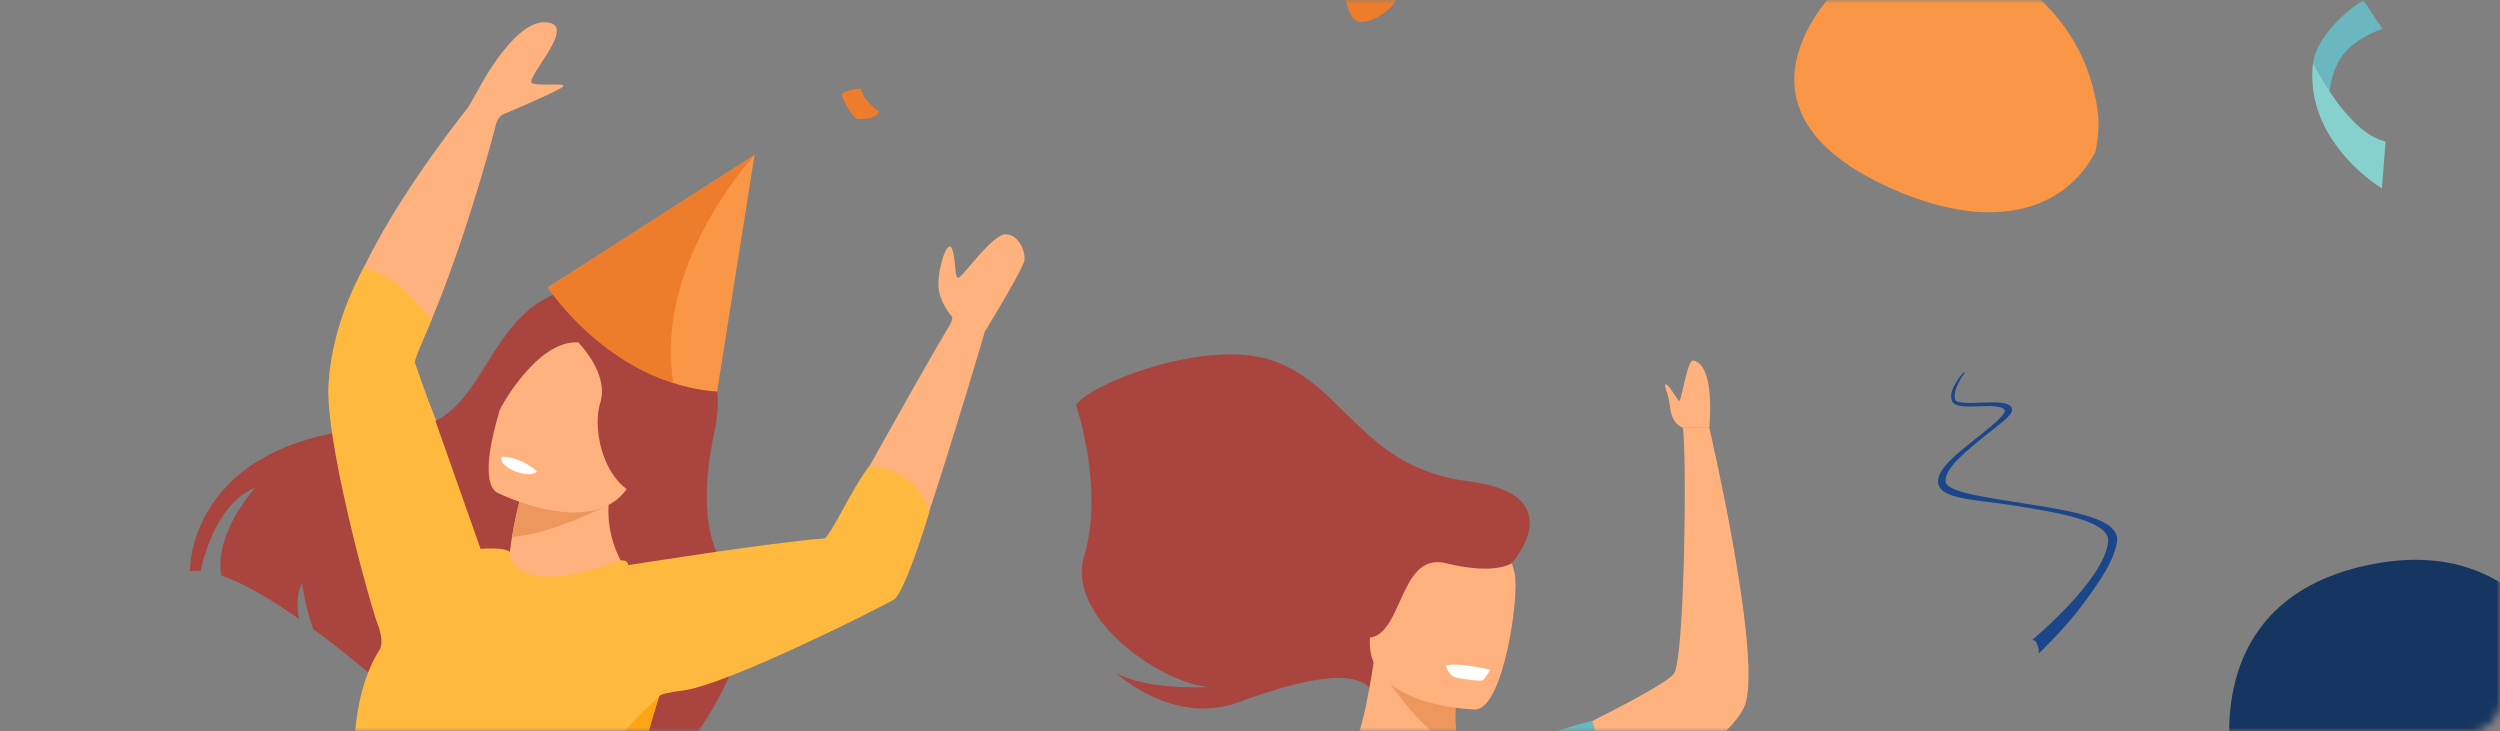 <svg width="335" height="98" viewBox="0 0 335 98" fill="none" xmlns="http://www.w3.org/2000/svg">
<rect x="0" y="0" width="335" height="98" fill="#808080" stroke="none"/>
<mask id="mask0" mask-type="alpha" maskUnits="userSpaceOnUse" x="0" y="0" width="335" height="98">
<rect width="335" height="98" rx="4" fill="#C4C4C4"/>
</mask>
<g mask="url(#mask0)">
<path d="M202.579 75.467C202.579 75.467 210.845 66.243 196.722 64.484C182.599 62.726 180.181 51.591 170.473 48.301C161.487 45.249 145.651 51.605 144.195 54.295C144.195 54.295 148.002 65.48 145.283 74.499C142.564 83.517 157.975 93.085 163.411 91.995C163.411 91.995 153.982 92.771 149.491 90.128C149.491 90.128 157.108 97.34 165.946 94.106C174.784 90.871 182.749 89.112 184.141 93.301C185.533 97.49 202.579 75.467 202.579 75.467Z" fill="#AA443E"/>
<path d="M181.028 100.142C181.692 99.958 182.398 97.512 182.964 94.893C183.644 91.745 184.135 88.357 184.135 88.357L187.164 88.416L195.252 88.571L195.915 88.585C195.55 90.189 195.292 91.815 195.143 93.453C194.906 95.639 194.97 97.846 195.333 100.014C195.653 101.678 196.169 102.716 196.699 102.982C197.145 103.185 180.247 100.044 181.028 100.142Z" fill="#FFB27D"/>
<path d="M195.335 100.013C190.315 98.781 184.135 88.362 184.135 88.362C185.133 88.127 186.175 88.147 187.164 88.42C189.93 89.089 192.959 91.194 195.14 93.458C194.905 95.641 194.971 97.847 195.335 100.013Z" fill="#ED975D"/>
<path d="M197.703 95.072C197.703 95.072 183.265 94.811 183.563 85.868C183.862 76.924 182.205 70.871 191.436 70.658C200.668 70.444 202.347 73.917 202.974 76.927C203.602 79.937 201.479 94.909 197.703 95.072Z" fill="#FFB27D"/>
<path d="M200.141 102.992C200.141 102.992 222.923 92.45 224.332 90.231C225.74 88.012 226.053 61.104 225.509 57.315H229.045C229.045 57.315 235.937 86.902 233.942 94.115C231.948 101.327 203.462 116.307 203.462 116.307L200.141 102.992Z" fill="#FFB27D"/>
<path d="M222.374 152.709C215.006 143.225 210.692 130.431 208.151 120.389L208.084 120.111C219.136 112.358 213.358 96.615 213.358 96.615C208.55 97.592 197.146 102.244 197.129 102.249C197.129 102.249 193.057 107.72 187.251 106.91C181.444 106.1 180.175 99.62 180.172 99.603C180.153 99.603 174.374 98.435 170.91 99.603C168.805 100.313 155.248 111.512 155.156 112.594C155.064 113.676 159.746 125.745 169.025 127.715C167.996 158.493 177.113 202.337 177.113 202.337C202.252 204.492 222.068 190.458 231.497 182.072C233.63 180.212 235.642 178.219 237.521 176.105C237.521 176.105 231.24 164.127 222.374 152.709Z" fill="#6BB7BF"/>
<path d="M193.729 89.157C193.729 89.157 194.091 90.544 195.045 90.78C195.999 91.015 198.489 91.334 198.715 91.143C198.941 90.952 199.714 89.756 199.714 89.756C199.714 89.756 195.725 88.752 193.729 89.157Z" fill="white"/>
<path d="M225.509 57.321C225.509 57.321 223.992 56.938 223.763 54.414C223.612 52.724 222.857 51.59 223.205 51.504C223.554 51.418 224.586 53.301 224.973 53.723C225.302 54.073 226.061 48.175 226.878 48.311C227.695 48.447 229.642 49.44 229.054 57.329L225.509 57.321Z" fill="#FFB27D"/>
<path d="M202.579 75.466C202.579 75.466 200.439 77.111 193.729 75.466C187.019 73.821 188.11 86.942 182.261 85.319C176.413 83.697 167.056 65.568 180.167 65.296C193.277 65.024 200.59 67.64 202.579 75.466Z" fill="#AA443E"/>
<path d="M287.077 134.187C287.077 134.187 297.187 138.101 306.29 127.987C306.078 128.309 299.909 137.735 294.63 139.441C295.31 139.916 295.966 140.415 296.599 140.925C299.309 143.097 301.675 145.483 304.327 146.903C310.911 150.429 316.562 152.055 321.339 152.238C325.846 150.227 328.443 145.894 329.904 142.126C330.61 141.572 331.298 141.034 331.99 140.501C331.794 144.668 330.103 148.627 327.224 151.661C333.758 149.996 337.936 145.003 339.944 138.759C340.067 138.379 340.178 137.996 340.284 137.61C340.343 137.402 340.399 137.194 340.446 136.983C340.809 135.525 341.062 134.041 341.202 132.545C341.697 127.189 340.97 121.791 339.077 116.752C338.99 116.525 338.901 116.3 338.798 116.081V116.053C338.058 114.219 337.138 112.462 336.051 110.808C334.098 107.856 333.755 103.978 334.204 100.047C335.183 91.448 339.936 82.609 339.936 82.609C339.285 81.653 338.514 80.784 337.64 80.024C334.62 77.305 328.462 73.644 318.218 75.538C302.628 78.398 297.237 89.436 299.036 103.038C300.835 116.639 300.431 124.511 290.025 128.084L289.916 128.12C287.2 129.08 286.252 131.918 287.077 134.187Z" fill="#163560"/>
<path d="M354.238 83.089C354.238 83.089 358.723 76.098 351.385 72.442C339.055 66.295 338.578 82.795 334.894 83.943C331.21 85.092 326.868 92.476 331.33 97.611C335.792 102.746 341.554 101.528 342.751 104.127C343.947 106.726 347.902 105.478 347.623 104.543C347.517 104.182 346.552 103.655 346.011 102.296C345.712 101.547 346.527 100.707 346.226 100.693C343.269 100.582 341.498 96.096 344.675 96.421C347.852 96.745 349.171 93.724 349.037 92.476C348.903 91.228 345.869 88.348 348.686 86.742C351.502 85.136 352.64 85.236 354.238 83.089Z" fill="#163560"/>
<path d="M309.855 147.495C309.855 147.495 319.998 148.433 321.685 147.772C323.373 147.112 326.647 144.646 329.896 142.124C330.601 141.57 331.29 141.031 331.982 140.499C335.239 137.963 338.07 135.783 338.65 135.891C338.694 135.902 338.735 135.924 338.768 135.955C339.111 136.232 339.52 137.303 339.928 138.754C340.996 142.563 342.047 148.946 341.86 149.947C341.855 149.977 341.844 150.006 341.83 150.033C341.406 150.627 334.994 155.842 332.202 158.097C331.421 158.735 330.919 159.135 330.919 159.135L331.106 159.232L331.594 159.476C332.077 159.717 332.799 160.072 333.72 160.508C335.834 161.507 338.977 162.919 342.558 164.289C348.928 166.736 356.681 169.046 362.432 168.647C362.847 168.619 363.252 168.578 363.645 168.519C363.645 168.519 362.702 163.104 364.063 160.719C365.424 158.333 374.541 136.432 374.94 134.829C375.3 133.4 375.425 131.411 375.556 129.636C375.59 129.164 375.623 128.712 375.662 128.285C375.785 126.967 375.941 125.93 376.295 125.594L376.348 125.544C376.358 125.534 376.368 125.525 376.379 125.516C376.403 125.489 376.429 125.464 376.457 125.441C376.502 125.394 376.555 125.339 376.616 125.283C376.63 125.268 376.645 125.254 376.661 125.242C378.911 123.022 390.237 111.757 395.132 105.185C395.162 105.138 395.196 105.097 395.224 105.058C396.273 103.637 397.012 102.447 397.277 101.624C397.385 101.285 397.486 100.93 397.575 100.558C398.802 95.543 398.35 88 398.35 88C398.244 87.961 397.469 87.723 394.552 87.329C392.976 87.166 391.389 87.152 389.811 87.287C389.811 87.287 387.989 98.014 387.465 98.597C386.071 100.137 370.48 112.267 367.68 113.105C367.602 113.131 367.52 113.145 367.438 113.147H367.399H366.356H366.297C364.93 113.147 363.712 113.036 363.712 113.036C363.712 113.036 367.909 118.623 367.432 123.075C366.955 127.527 354.015 127.369 350.501 124.67C348.646 123.244 346.459 120.567 344.808 118.359C343.916 117.172 343.185 116.121 342.742 115.469C342.443 115.033 342.279 114.778 342.279 114.778L342.131 114.825L342.033 114.858L341.913 114.897C341.311 115.103 340.078 115.535 338.846 116.062C338.185 116.34 337.521 116.65 336.952 116.964C336.582 117.16 336.231 117.389 335.903 117.649C333.064 119.971 319.563 136.293 317.85 137.431C317.85 137.431 317.85 137.431 317.837 137.431C317.807 137.451 317.775 137.467 317.742 137.481C316.626 137.819 309.908 139.392 309.908 139.392C309.583 140.663 309.396 141.965 309.35 143.276C309.235 145.836 309.818 147.415 309.855 147.495Z" fill="#C65447"/>
<path d="M312.115 15.229C312.115 15.229 311.557 10.999 313.715 7.687C315.308 5.229 319.014 3.9 319.237 3.884L316.688 0C316.688 0 311.389 3.262 310.098 7.709C309.705 9.074 309.911 11.712 310.377 13.093C310.68 13.99 311.296 14.748 312.115 15.229Z" fill="#6BB7BF"/>
<path d="M319.674 18.961L319.175 25.247C319.175 25.247 308.697 19.033 309.954 8.441C309.954 8.441 314.489 17.837 319.674 18.961Z" fill="#86D1CD"/>
<path d="M117.794 14.913C117.794 14.913 115.599 13.526 115.368 11.861C115.368 11.861 113.232 11.975 112.771 12.663C112.771 12.663 113.753 15.42 114.905 15.936C114.905 15.945 117.504 16.117 117.794 14.913Z" fill="#ED7D2B"/>
<path d="M134.805 31.388C133.084 31.296 129.275 36.709 128.55 37.158C127.824 37.607 128.187 35.174 127.618 33.46C127.049 31.746 125.738 35.627 125.738 38.059C125.738 40.492 127.618 42.481 127.618 42.481C127.579 42.906 127.437 43.315 127.205 43.674C124.974 47.352 120.289 55.697 116.524 62.438C113.408 67.986 110.946 72.449 110.946 72.449C106.392 72.654 100.981 73.37 96.086 74.152C91.019 74.985 86.498 75.889 83.966 76.435C82.63 76.713 81.843 76.879 81.843 76.879C81.843 76.879 81.534 77.797 81.194 79.193C80.954 80.147 80.714 81.373 80.507 82.666C79.891 87.196 80.165 92.713 85.198 93.021C86.139 93.064 87.082 92.995 88.007 92.816C90.779 92.442 94.307 91.429 97.969 90.092C103.458 88.111 108.83 85.826 114.061 83.246C117.176 81.678 119.435 80.452 120.018 79.942C120.771 79.295 122.553 74.46 124.503 68.568C127.688 58.931 131.386 46.431 131.969 44.434C131.969 44.434 137.075 36.087 137.268 34.916C137.46 33.746 136.529 31.477 134.805 31.388Z" fill="#FFB27D"/>
<path d="M71.384 11.188C69.886 10.783 78.047 2.93 72.879 2.983C68.737 3.027 64.169 11.86 64.169 11.86C63.486 13.119 62.733 14.378 62.733 14.378C55.783 23.233 51.435 30.318 48.73 35.866C43.458 46.685 44.451 51.498 44.451 51.498C44.384 53.675 44.532 55.854 44.895 58.003C46.289 68.458 50.785 83.51 51.811 86.917C51.948 87.394 52.018 87.632 52.018 87.632L64.275 78.88C64.383 77.917 64.371 76.945 64.242 75.984C64.035 73.906 63.405 71.318 62.666 68.63C62.632 68.492 62.563 68.353 62.529 68.22C61.363 64.167 59.79 59.842 58.421 56.291C58.181 55.681 57.975 55.101 57.735 54.555C57.676 54.448 57.63 54.334 57.598 54.216C56.262 50.888 55.27 48.596 55.27 48.596C55.679 47.711 56.126 46.824 56.536 45.905C56.605 45.733 56.672 45.564 56.742 45.395C57.021 44.782 57.3 44.169 57.529 43.556C57.569 43.44 57.616 43.326 57.668 43.215C57.739 43.085 57.796 42.948 57.838 42.807C57.858 42.788 57.869 42.764 57.872 42.737C62.055 32.693 65.234 21.377 66.534 16.415C66.686 16.013 66.942 15.659 67.276 15.388C67.29 15.388 73.425 12.792 75.085 11.851C76.744 10.911 72.879 11.596 71.384 11.188Z" fill="#FFB27D"/>
<path d="M72.721 111.797C72.721 111.797 56.144 94.692 41.965 84.287C40.994 81.679 40.467 78.211 40.467 78.211C39.672 79.654 39.795 81.518 40.057 82.927C36.206 80.228 32.605 78.125 29.652 77.124C28.659 71.385 34.209 65.354 34.209 65.354C29.442 67.276 27.515 73.604 26.877 76.5C26.401 76.459 25.921 76.475 25.449 76.547C25.449 76.547 24.969 57.17 54.732 57.17C66.309 57.17 64.65 37.167 81.127 38.601C81.127 38.601 99.124 42.099 95.763 57.709C92.403 73.318 97.924 76.816 99.843 80.317C101.762 83.818 93.596 108.296 72.721 111.797Z" fill="#AA443E"/>
<path d="M87.362 79.964L70.007 86.799L68.166 79.151C67.982 76.84 68.219 74.274 68.609 71.913C69.053 69.247 69.685 66.616 70.5 64.038C70.525 63.96 70.537 63.921 70.537 63.921H70.983L72.425 63.883L82.186 63.633C81.825 64.95 81.609 66.302 81.544 67.666C81.412 70.035 81.875 72.4 82.89 74.546C83.906 76.693 85.443 78.555 87.362 79.964Z" fill="#FFB27D"/>
<path d="M60.712 75.344C60.712 75.344 37.393 88.179 55.284 140.137L92.567 142.156C92.567 142.156 76.639 120.117 80.449 112.541C84.258 104.965 91.883 81.194 91.883 81.194L60.712 75.344Z" fill="#E5B0B4"/>
<path d="M124.521 68.668C124.521 68.668 121.272 79.526 119.713 80.394C118.154 81.263 97.706 91.696 91.509 92.536C91.509 92.536 89.342 92.755 88.575 93.122C88.474 93.156 88.386 93.222 88.327 93.31C88.319 93.325 88.313 93.341 88.31 93.358C87.869 94.506 82.381 113.106 82.252 118.046C82.163 121.486 97.405 143.617 97.223 146.128C97.211 146.34 97.159 146.548 97.07 146.741C96.211 148.625 92.016 148.464 88.567 146.666C85.751 145.23 82.815 144.039 79.793 143.107C75.793 141.881 71.303 141.074 67.641 141.82C60.605 143.254 53.39 141.462 50.863 133.745C48.336 126.027 48.699 110.24 47.979 107.011C47.26 103.782 46.624 93.651 50.949 86.922C50.949 86.922 51.488 85.843 50.59 83.593C49.692 81.343 43.104 57.753 44.094 50.665C44.094 50.665 44.373 43.769 48.729 35.871C50.574 36.363 52.281 37.268 53.719 38.517C56.017 40.556 57.517 42.679 57.88 42.767C57.88 42.767 55.459 48.152 55.596 48.593C55.732 49.034 63.94 72.2 64.392 73.545C64.392 73.545 67.622 73.268 68.322 73.964C68.322 73.964 68.043 80.603 83.198 75.099C83.198 75.099 84.132 74.949 84.177 75.728C84.177 75.728 103.719 72.624 110.515 72.142C110.515 72.142 110.878 72.1 112.978 68.191C115.488 63.545 116.503 62.444 116.503 62.444C116.503 62.444 122.681 62.444 124.521 68.668Z" fill="#FFB93E"/>
<path d="M97.221 146.124C97.209 146.336 97.157 146.544 97.067 146.737C96.208 148.621 92.014 148.46 88.564 146.663C85.748 145.226 82.812 144.035 79.79 143.103C77.375 137.134 74.045 128.071 72.773 120.7C70.837 109.465 86.079 95.351 88.307 93.359C87.867 94.508 82.378 113.108 82.25 118.048C82.16 121.483 97.402 143.614 97.221 146.124Z" fill="#FFA412"/>
<path d="M81.536 67.665C81.536 67.665 73.412 71.777 68.609 71.921C69.053 69.255 69.685 66.623 70.5 64.045C70.659 63.995 70.82 63.953 70.983 63.92C71.314 63.848 71.654 63.822 71.992 63.843C72.135 63.843 72.271 63.865 72.425 63.882C76.457 64.345 81.536 67.665 81.536 67.665Z" fill="#ED975D"/>
<path d="M66.607 66.007C66.607 66.007 80.462 72.99 84.701 64.343C88.941 55.696 93.584 50.772 84.919 45.945C76.254 41.119 72.901 43.582 70.779 46.129C68.657 48.675 63.112 63.968 66.607 66.007Z" fill="#FFB27D"/>
<path d="M77.469 45.871C77.469 45.871 81.669 50.032 80.436 53.974C79.204 57.916 81.198 65.778 86.611 66.674C92.024 67.57 98.458 49.372 91.335 45.868C84.212 42.365 72.574 40.639 69.06 45.036C65.546 49.433 66.902 55 66.902 55C66.902 55 71.771 45.602 77.469 45.871Z" fill="#AA443E"/>
<path d="M71.945 63.15C71.945 63.15 71.387 64.079 68.905 63.105C68.905 63.105 66.83 62.29 67.257 61.203C67.257 61.203 69.569 61.081 71.945 63.15Z" fill="white"/>
<path d="M180.075 -3C180.075 -3 180.045 2.825 182.281 2.925C184.518 3.025 187.53 0.462 187.176 -0.85C186.822 -2.162 180.075 -3 180.075 -3Z" fill="#ED7D2B"/>
<path d="M273.209 87.549C273.219 87.088 273.126 86.631 272.935 86.21C272.882 86.087 272.8 85.979 272.696 85.894C272.591 85.809 272.468 85.75 272.336 85.722C272.433 85.642 281.95 77.763 282.494 72.592C282.79 69.787 275.551 68.641 269.732 67.722C264.6 66.91 260.184 66.937 259.729 64.811C259.309 62.819 262.861 60.321 265.485 58.196C267.034 56.946 268.781 55.531 268.628 54.993C268.44 54.339 266.641 54.399 265.197 54.446C263.389 54.505 261.828 54.557 261.537 53.675C261.021 52.093 263.086 49.952 263.169 49.863L263.272 49.963C263.253 49.983 261.561 52.218 261.993 53.524C262.165 54.067 263.84 54.012 265.182 53.968C267.043 53.908 269.313 53.733 269.603 54.747C269.832 55.548 268.053 56.739 265.788 58.566C263.391 60.501 260.409 62.91 260.73 64.622C260.959 65.843 265.459 66.555 269.809 67.244C276.451 68.294 284.031 69.227 283.687 72.482C283.447 74.744 281.573 77.801 278.448 81.823C276.231 84.681 273.233 87.53 273.209 87.549Z" fill="#1C468A"/>
<path d="M281.087 14.83C281.321 16.542 281.188 18.407 280.782 20.354C276.669 28.193 267.231 31.089 254.358 25.654C227.697 14.397 247.526 -2.895 247.526 -2.895C250.019 -4.424 252.806 -5.415 255.707 -5.806C267.934 -7.472 279.294 1.771 281.087 14.83Z" fill="#F99746"/>
<path d="M101.111 20.762L96.091 52.469C94.099 52.326 92.132 51.941 90.234 51.323C79.547 47.928 73.423 38.516 73.423 38.516L101.111 20.762Z" fill="#F99746"/>
<path d="M90.24 51.323C79.553 47.928 73.429 38.516 73.429 38.516L101.112 20.762C101.112 20.762 87.541 35.342 90.24 51.323Z" fill="#ED7D2B"/>
</g>
</svg>
